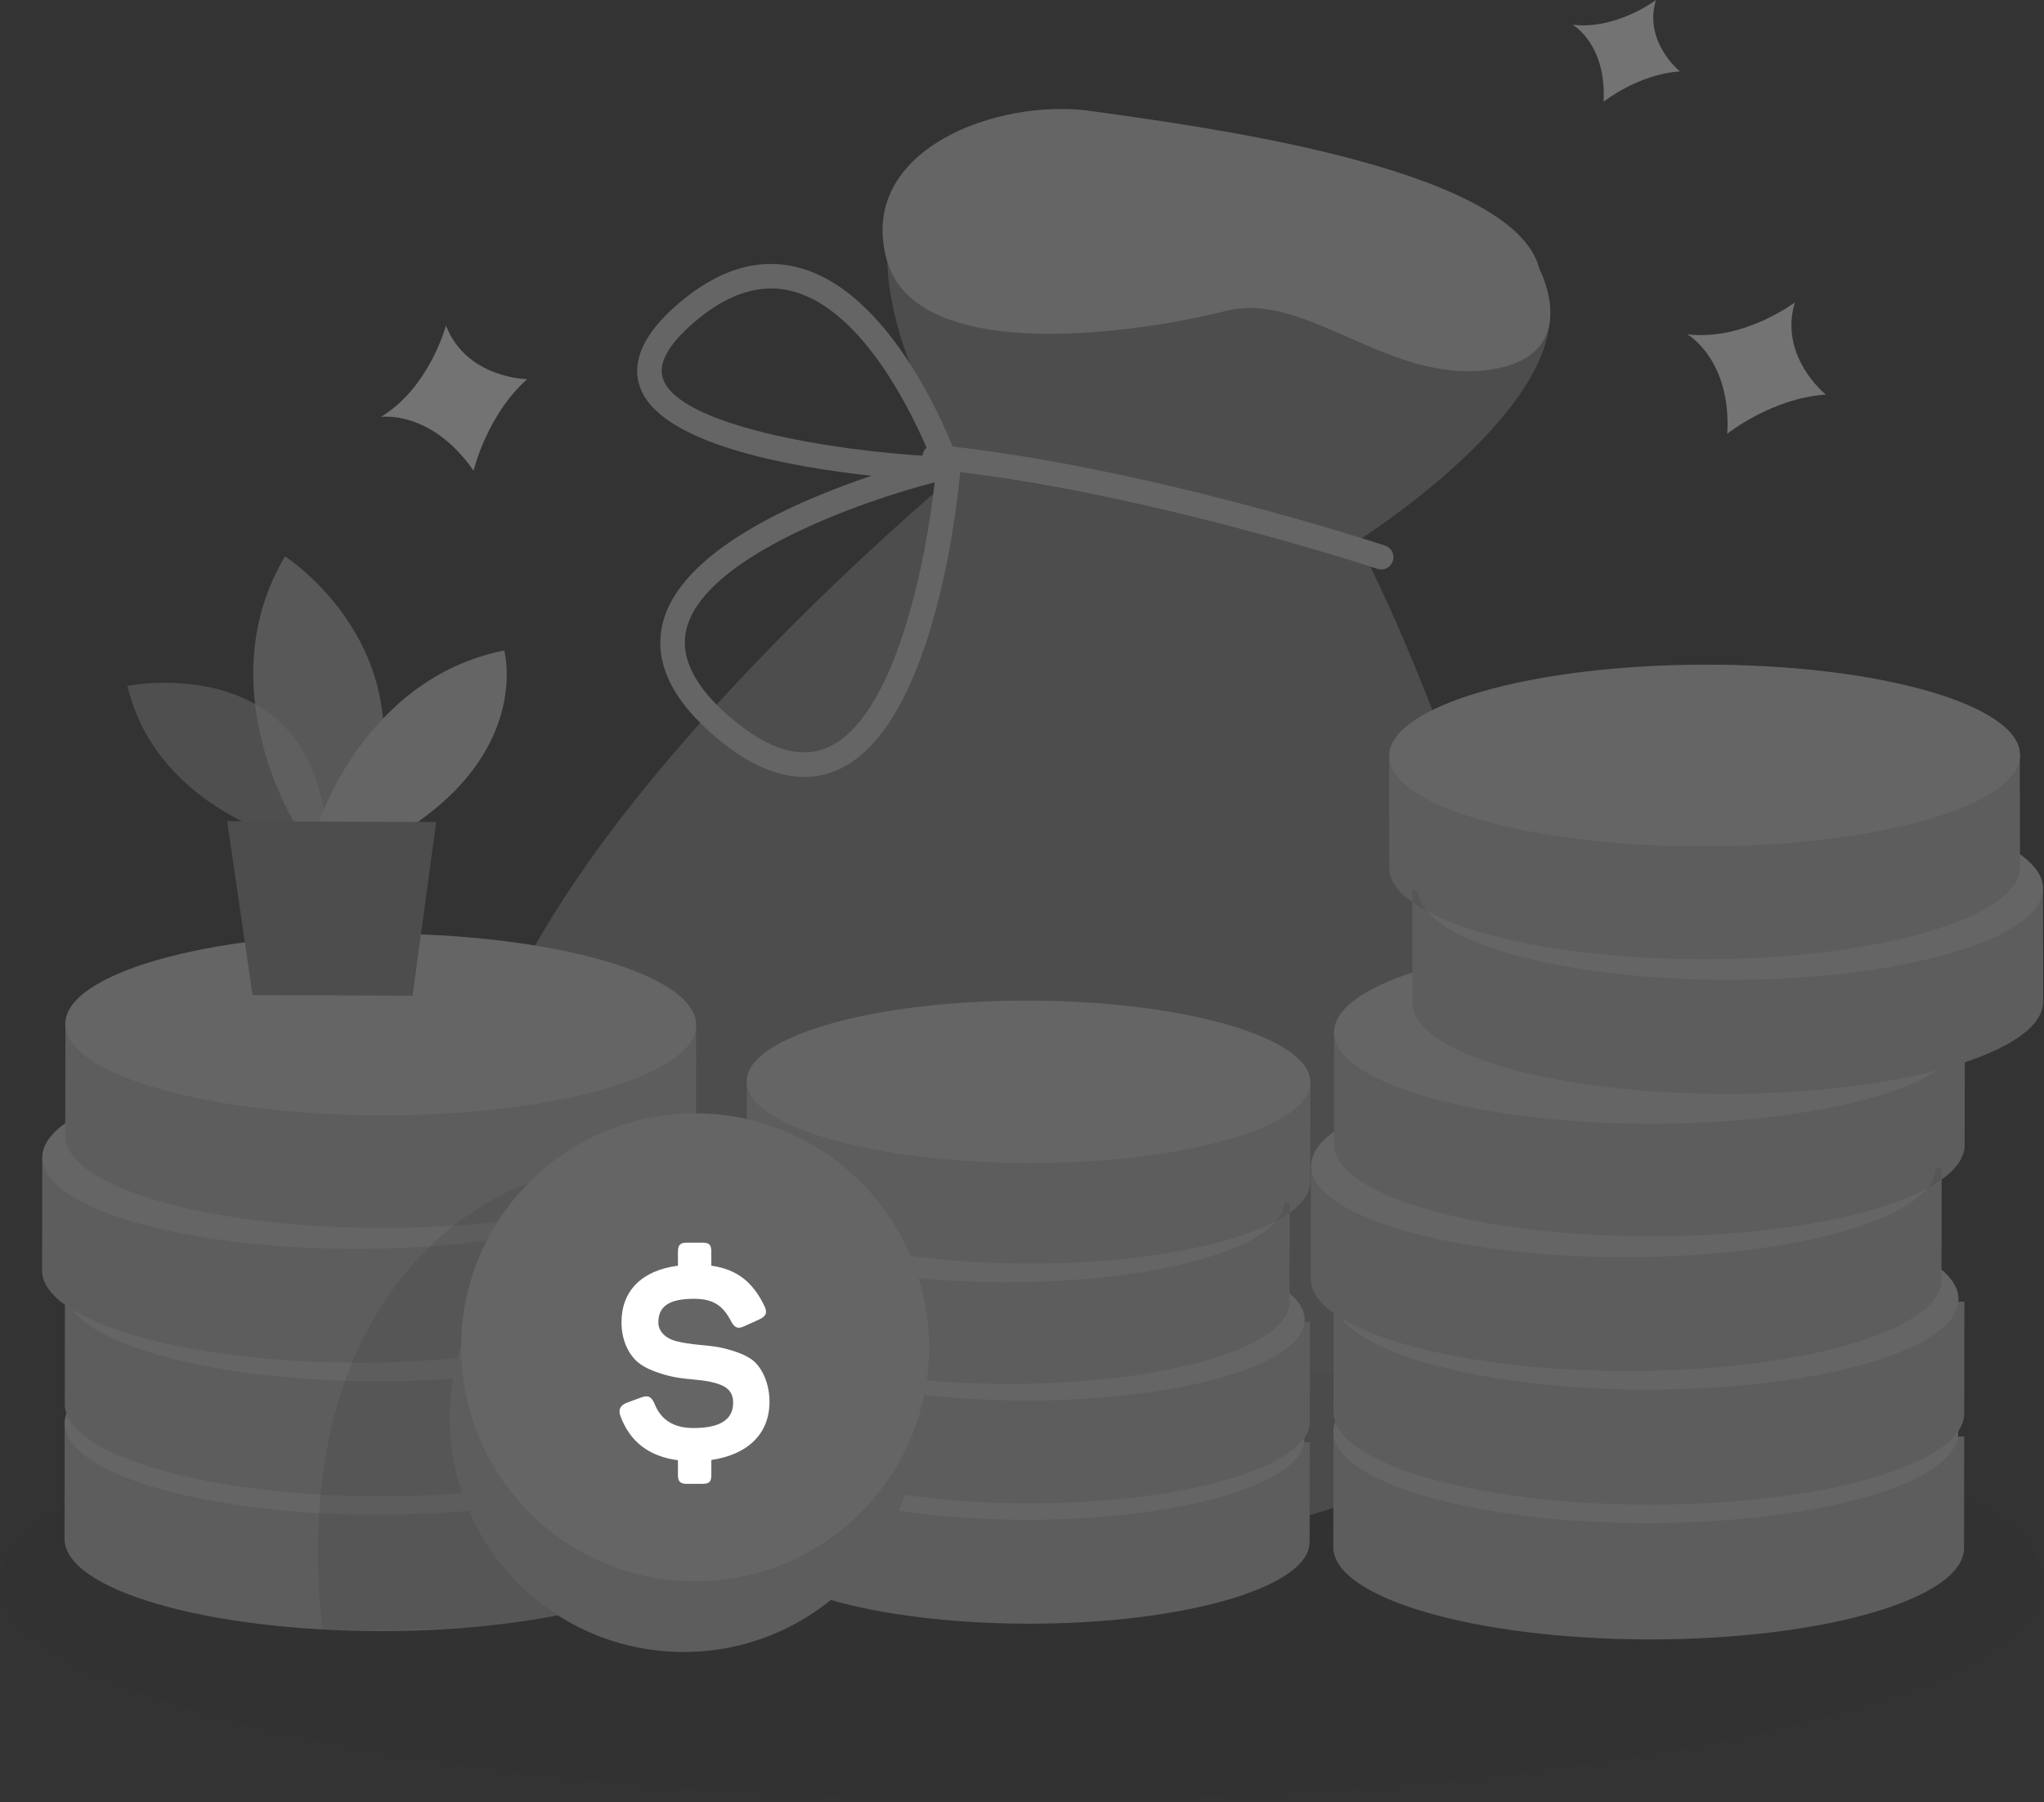 <svg width="473" height="417" viewBox="0 0 473 417" fill="none" xmlns="http://www.w3.org/2000/svg">
<rect x="0" y="0" width="473" height="417" fill="#333333" stroke="none"/>
<path d="M314.16 125.16C314.16 125.16 346.66 186.67 354.34 252.31C362.02 317.95 341.88 363.26 230.75 355.77C119.63 348.28 92.76 302.78 113.09 242.29C133.43 181.79 222.32 108.89 222.32 108.89L314.15 125.16H314.16Z" fill="#4D4D4D"/>
<path d="M314.16 125.16C314.16 125.16 371.13 89.37 356.15 63.4C341.17 37.42 304.75 43.77 285.87 34.47C266.99 25.18 165.7 8.77 222.33 108.89L314.16 125.16Z" fill="#4D4D4D"/>
<path d="M319.25 131.75C319.08 131.73 318.9 131.69 318.73 131.63C318.18 131.45 263.12 113.25 216.01 108.57C215.98 108.57 215.94 108.57 215.91 108.56C214.41 108.36 213.32 107 213.47 105.47C213.62 103.91 215.01 102.78 216.57 102.93C264.34 107.69 319.96 126.07 320.52 126.26C322 126.75 322.81 128.36 322.31 129.84C321.87 131.15 320.57 131.93 319.25 131.75Z" fill="#656565"/>
<path d="M186.08 179.79C179.73 179.79 172.87 176.71 165.62 170.57C155.38 161.91 151.25 153.09 153.32 144.37C157.31 127.56 184.27 115.94 201.67 110.1C182.59 108.02 152.61 102.68 148.07 89.5C146.02 83.55 149.03 77.07 157 70.24C166.32 62.25 175.74 59.47 185 61.98C208.23 68.27 221.54 105.97 222.09 107.57C222.22 107.94 222.27 108.33 222.24 108.72C222.04 111.15 217.18 168.45 193.46 178.32C191.08 179.31 188.62 179.8 186.08 179.8V179.79ZM216.28 111.62C200.3 115.7 162.87 128.63 158.83 145.68C157.29 152.16 160.81 159.08 169.28 166.25C177.69 173.36 185.09 175.67 191.29 173.08C207.25 166.44 214.4 129.19 216.28 111.61V111.62ZM178.46 66.76C172.68 66.76 166.72 69.36 160.69 74.53C154.66 79.7 152.21 84.11 153.43 87.65C157.16 98.5 192.48 104.29 215.25 105.56C211.32 96.03 199.87 71.85 183.52 67.43C181.85 66.98 180.16 66.75 178.46 66.75V66.76Z" fill="#656565"/>
<path d="M356.24 62.26C356.24 62.26 367.07 82.85 343.99 85.65C320.91 88.45 301.97 67.24 283.64 71.95C265.31 76.66 211.96 85.28 205.15 59.94C198.33 34.59 230.95 22.59 252.54 25.7C274.13 28.81 350.31 38.1 356.24 62.26Z" fill="#656565"/>
<path opacity="0.03" d="M236.4 416.52C366.96 416.52 472.8 393.888 472.8 365.97C472.8 338.052 366.96 315.42 236.4 315.42C105.84 315.42 0 338.052 0 365.97C0 393.888 105.84 416.52 236.4 416.52Z" fill="#000001"/>
<path d="M303.13 305.91L303.09 329.02C303.07 339.49 273.87 347.94 237.86 347.88C201.85 347.82 172.68 339.28 172.7 328.8L172.74 305.69L303.13 305.91Z" fill="#656565"/>
<path d="M303.09 333.76L303.05 356.87C303.03 367.34 273.83 375.79 237.82 375.73C201.81 375.67 172.64 367.13 172.66 356.65L172.7 333.54L303.09 333.76Z" fill="#656565"/>
<path opacity="0.08" d="M303.09 333.76L303.05 356.87C303.03 367.34 273.83 375.79 237.82 375.73C201.81 375.67 172.64 367.13 172.66 356.65L172.7 333.54L303.09 333.76Z" fill="#000001"/>
<path d="M301.847 333.017C301.865 322.64 272.962 314.177 237.29 314.114C201.618 314.052 172.685 322.414 172.667 332.792C172.649 343.169 201.552 351.632 237.224 351.694C272.896 351.756 301.829 343.394 301.847 333.017Z" fill="#656565"/>
<path opacity="0.08" d="M303.13 305.91L303.09 329.02C303.07 339.49 273.87 347.94 237.86 347.88C201.85 347.82 172.68 339.28 172.7 328.8L172.74 305.69L303.13 305.91Z" fill="#000001"/>
<path d="M298.44 278.28L298.4 301.39C298.38 311.86 269.18 320.31 233.17 320.25C197.16 320.19 167.99 311.65 168.01 301.17L168.05 278.06L298.44 278.28Z" fill="#656565"/>
<path d="M303.23 250.43L303.19 273.54C303.17 284.01 273.97 292.46 237.96 292.4C201.95 292.34 172.78 283.8 172.8 273.32L172.84 250.21L303.23 250.43Z" fill="#656565"/>
<path d="M301.907 305.419C301.925 295.041 273.022 286.578 237.35 286.516C201.678 286.454 172.745 294.816 172.727 305.193C172.709 315.571 201.612 324.034 237.284 324.096C272.956 324.158 301.889 315.796 301.907 305.419Z" fill="#656565"/>
<path opacity="0.08" d="M298.44 278.28L298.4 301.39C298.38 311.86 269.18 320.31 233.17 320.25C197.16 320.19 167.99 311.65 168.01 301.17L168.05 278.06L298.44 278.28Z" fill="#000001"/>
<path d="M297.249 278.051C297.267 267.674 268.364 259.211 232.692 259.148C197.02 259.086 168.088 267.448 168.069 277.826C168.051 288.203 196.954 296.666 232.627 296.728C268.299 296.79 297.231 288.428 297.249 278.051Z" fill="#656565"/>
<path opacity="0.08" d="M303.23 250.43L303.19 273.54C303.17 284.01 273.97 292.46 237.96 292.4C201.95 292.34 172.78 283.8 172.8 273.32L172.84 250.21L303.23 250.43Z" fill="#000001"/>
<path d="M303.239 250.454C303.257 240.077 274.072 231.613 238.052 231.55C202.032 231.487 172.817 239.849 172.799 250.226C172.781 260.604 201.966 269.067 237.986 269.13C274.006 269.193 303.221 260.831 303.239 250.454Z" fill="#656565"/>
<path d="M454.58 301.21L454.54 327.08C454.52 338.8 421.83 348.25 381.53 348.19C341.23 348.12 308.57 338.56 308.59 326.84L308.63 300.97L454.58 301.22V301.21Z" fill="#656565"/>
<path d="M454.53 332.39L454.49 358.26C454.47 369.98 421.78 379.43 381.48 379.37C341.18 379.3 308.52 369.74 308.54 358.02L308.58 332.15L454.53 332.4V332.39Z" fill="#656565"/>
<path opacity="0.08" d="M454.53 332.39L454.49 358.26C454.47 369.98 421.78 379.43 381.48 379.37C341.18 379.3 308.52 369.74 308.54 358.02L308.58 332.15L454.53 332.4V332.39Z" fill="#000001"/>
<path d="M453.158 331.548C453.178 319.934 420.825 310.462 380.895 310.392C340.964 310.322 308.578 319.681 308.558 331.296C308.538 342.91 340.891 352.382 380.821 352.452C420.751 352.522 453.137 343.163 453.158 331.548Z" fill="#656565"/>
<path opacity="0.08" d="M454.58 301.21L454.54 327.08C454.52 338.8 421.83 348.25 381.53 348.19C341.23 348.12 308.57 338.56 308.59 326.84L308.63 300.97L454.58 301.22V301.21Z" fill="#000001"/>
<path d="M449.32 270.29L449.28 296.16C449.26 307.88 416.57 317.33 376.27 317.27C335.97 317.2 303.31 307.64 303.33 295.92L303.37 270.05L449.32 270.3V270.29Z" fill="#656565"/>
<path d="M454.68 239.12L454.64 264.99C454.62 276.71 421.93 286.16 381.63 286.1C341.33 286.03 308.67 276.47 308.69 264.75L308.73 238.88L454.68 239.13V239.12Z" fill="#656565"/>
<path d="M453.218 300.664C453.238 289.05 420.885 279.578 380.955 279.508C341.024 279.438 308.638 288.797 308.618 300.412C308.598 312.026 340.951 321.498 380.881 321.568C420.811 321.638 453.198 312.279 453.218 300.664Z" fill="#656565"/>
<path opacity="0.08" d="M449.32 270.29L449.28 296.16C449.26 307.88 416.57 317.33 376.27 317.27C335.97 317.2 303.31 307.64 303.33 295.92L303.37 270.05L449.32 270.3V270.29Z" fill="#000001"/>
<path d="M448.009 270.021C448.029 258.406 415.676 248.934 375.746 248.864C335.815 248.795 303.429 258.154 303.409 269.768C303.389 281.383 335.742 290.855 375.672 290.924C415.602 290.994 447.989 281.635 448.009 270.021Z" fill="#656565"/>
<path opacity="0.08" d="M454.68 239.12L454.64 264.99C454.62 276.71 421.93 286.16 381.63 286.1C341.33 286.03 308.67 276.47 308.69 264.75L308.73 238.88L454.68 239.13V239.12Z" fill="#000001"/>
<path d="M454.709 239.138C454.73 227.523 422.063 218.051 381.746 217.981C341.429 217.91 308.73 227.269 308.71 238.883C308.689 250.498 341.356 259.97 381.673 260.04C421.989 260.111 454.689 250.752 454.709 239.138Z" fill="#656565"/>
<path d="M326.81 206.15L326.85 232.02C326.87 243.74 359.56 253.19 399.86 253.13C440.16 253.06 472.82 243.5 472.8 231.78L472.76 205.91L326.81 206.16V206.15Z" fill="#656565"/>
<path d="M321.45 174.98L321.49 200.85C321.51 212.57 354.2 222.02 394.5 221.96C434.8 221.89 467.46 212.33 467.44 200.61L467.4 174.74L321.45 174.99V174.98Z" fill="#656565"/>
<path opacity="0.08" d="M326.81 206.15L326.85 232.02C326.87 243.74 359.56 253.19 399.86 253.13C440.16 253.06 472.82 243.5 472.8 231.78L472.76 205.91L326.81 206.16V206.15Z" fill="#000001"/>
<path d="M400.508 226.747C440.438 226.677 472.791 217.205 472.771 205.591C472.751 193.976 440.365 184.617 400.435 184.687C360.505 184.757 328.151 194.229 328.171 205.843C328.192 217.458 360.578 226.817 400.508 226.747Z" fill="#656565"/>
<path opacity="0.08" d="M321.45 174.98L321.49 200.85C321.51 212.57 354.2 222.02 394.5 221.96C434.8 221.89 467.46 212.33 467.44 200.61L467.4 174.74L321.45 174.99V174.98Z" fill="#000001"/>
<path d="M394.504 195.867C434.821 195.797 467.488 186.325 467.467 174.71C467.447 163.096 434.748 153.737 394.431 153.808C354.114 153.878 321.447 163.35 321.468 174.965C321.488 186.579 354.187 195.938 394.504 195.867Z" fill="#656565"/>
<path d="M160.99 299.28L160.95 325.15C160.93 336.87 128.24 346.32 87.94 346.26C47.64 346.19 14.98 336.63 15 324.91L15.04 299.04L160.99 299.29V299.28Z" fill="#656565"/>
<path d="M160.93 330.46L160.89 356.33C160.87 368.05 128.18 377.5 87.88 377.44C47.58 377.37 14.92 367.81 14.94 356.09L14.98 330.22L160.93 330.47V330.46Z" fill="#656565"/>
<path opacity="0.08" d="M160.93 330.46L160.89 356.33C160.87 368.05 128.18 377.5 87.88 377.44C47.58 377.37 14.92 367.81 14.94 356.09L14.98 330.22L160.93 330.47V330.46Z" fill="#000001"/>
<path d="M159.545 329.624C159.566 318.01 127.212 308.538 87.282 308.468C47.352 308.398 14.966 317.757 14.946 329.372C14.925 340.986 47.279 350.458 87.209 350.528C127.139 350.598 159.525 341.239 159.545 329.624Z" fill="#656565"/>
<path opacity="0.08" d="M160.99 299.28L160.95 325.15C160.93 336.87 128.24 346.32 87.94 346.26C47.64 346.19 14.98 336.63 15 324.91L15.04 299.04L160.99 299.29V299.28Z" fill="#000001"/>
<path d="M155.73 268.35L155.69 294.22C155.67 305.94 122.98 315.39 82.68 315.33C42.38 315.26 9.72 305.7 9.74 293.98L9.78 268.11L155.73 268.36V268.35Z" fill="#656565"/>
<path d="M161.09 237.18L161.05 263.05C161.03 274.77 128.34 284.22 88.04 284.16C47.74 284.09 15.08 274.53 15.1 262.81L15.14 236.94L161.09 237.19V237.18Z" fill="#656565"/>
<path d="M159.595 298.73C159.616 287.116 127.262 277.644 87.332 277.574C47.402 277.504 15.016 286.863 14.996 298.478C14.975 310.092 47.329 319.564 87.259 319.634C127.189 319.704 159.575 310.345 159.595 298.73Z" fill="#656565"/>
<path opacity="0.08" d="M155.73 268.35L155.69 294.22C155.67 305.94 122.98 315.39 82.68 315.33C42.38 315.26 9.72 305.7 9.74 293.98L9.78 268.11L155.73 268.36V268.35Z" fill="#000001"/>
<path d="M154.386 268.087C154.407 256.472 122.053 247 82.123 246.931C42.193 246.861 9.807 256.22 9.787 267.834C9.766 279.449 42.12 288.921 82.05 288.991C121.98 289.06 154.366 279.701 154.386 268.087Z" fill="#656565"/>
<path opacity="0.08" d="M161.09 237.18L161.05 263.05C161.03 274.77 128.34 284.22 88.04 284.16C47.74 284.09 15.08 274.53 15.1 262.81L15.14 236.94L161.09 237.19V237.18Z" fill="#000001"/>
<path opacity="0.08" d="M158.21 382.28C188.127 382.28 212.38 358.027 212.38 328.11C212.38 298.193 188.127 273.94 158.21 273.94C128.293 273.94 104.04 298.193 104.04 328.11C104.04 358.027 128.293 382.28 158.21 382.28Z" fill="#000001"/>
<path opacity="0.08" d="M122.17 273.87C122.17 273.87 65.46 291.18 74.57 377.06C74.57 377.06 111.54 378.31 129.1 373.8C144.79 369.77 122.18 273.87 122.18 273.87H122.17Z" fill="#000001"/>
<path d="M161.097 237.204C161.117 225.59 128.451 216.117 88.134 216.047C47.817 215.976 15.117 225.335 15.097 236.949C15.077 248.564 47.744 258.036 88.06 258.107C128.377 258.177 161.077 248.819 161.097 237.204Z" fill="#656565"/>
<path d="M158.21 382.28C188.127 382.28 212.38 358.027 212.38 328.11C212.38 298.193 188.127 273.94 158.21 273.94C128.293 273.94 104.04 298.193 104.04 328.11C104.04 358.027 128.293 382.28 158.21 382.28Z" fill="#656565"/>
<g opacity="0.08">
<path d="M160.85 365.96C190.767 365.96 215.02 341.707 215.02 311.79C215.02 281.873 190.767 257.62 160.85 257.62C130.933 257.62 106.68 281.873 106.68 311.79C106.68 341.707 130.933 365.96 160.85 365.96Z" fill="#000001"/>
</g>
<path opacity="0.08" d="M158.21 382.28C188.127 382.28 212.38 358.027 212.38 328.11C212.38 298.193 188.127 273.94 158.21 273.94C128.293 273.94 104.04 298.193 104.04 328.11C104.04 358.027 128.293 382.28 158.21 382.28Z" fill="#000001"/>
<path d="M160.85 365.96C190.767 365.96 215.02 341.707 215.02 311.79C215.02 281.873 190.767 257.62 160.85 257.62C130.933 257.62 106.68 281.873 106.68 311.79C106.68 341.707 130.933 365.96 160.85 365.96Z" fill="#656565"/>
<path d="M162.6 287.56C164.13 287.56 164.6 288.09 164.6 289.63V292.89C170.73 293.76 174.26 296.82 176.86 302.15C177.66 303.75 177.33 304.61 175.53 305.41L172.27 306.88C170.74 307.61 170 307.28 169.14 305.68C167.34 302.22 165.14 300.55 160.61 300.55C154.95 300.55 152.35 302.22 152.35 306.01C152.35 308.47 154.61 310.01 156.95 310.47C158.08 310.74 159.68 311 161.75 311.2C165.48 311.53 167.35 311.8 170.61 312.93C172.28 313.53 173.54 314.2 174.54 315.06C176.4 316.79 178.07 320.12 178.07 324.39C178.07 331.65 173.21 336.58 164.61 337.85V341.31C164.61 342.84 164.14 343.37 162.61 343.37H158.95C157.42 343.37 156.88 342.84 156.88 341.31V337.91C150.22 337.04 145.76 333.65 143.56 327.65C143.03 326.19 143.56 325.19 145.09 324.59L148.35 323.39C150.02 322.79 150.75 323.19 151.48 324.86C152.94 328.59 155.94 330.46 160.47 330.46C166.6 330.46 169.66 328.53 169.66 324.6C169.66 322.53 168.73 321.27 166.8 320.47C164.87 319.74 163.2 319.47 160.21 319.2C156.55 318.87 154.48 318.47 151.28 317.27C149.68 316.67 148.42 315.94 147.42 315.07C145.42 313.27 143.82 310.07 143.82 306.01C143.82 298.82 148.35 294.02 156.88 292.89V289.63C156.88 288.1 157.41 287.56 158.95 287.56H162.61H162.6Z" fill="white"/>
<path d="M103.2 75.33C103.2 75.33 99.41 89.68 88.12 96.49C88.12 96.49 99.69 94.71 109.59 108.92C109.59 108.92 112.62 96.1 121.99 87.74C121.99 87.74 107.94 87.58 103.2 75.34V75.33Z" fill="#737373"/>
<path d="M415.35 69.97C415.35 69.97 403.53 78.95 390.44 77.36C390.44 77.36 400.66 83.08 399.71 100.37C399.71 100.37 409.99 92.13 422.52 91.31C422.52 91.31 411.55 82.54 415.35 69.97Z" fill="#737373"/>
<path d="M383.2 0C383.2 0 374.04 6.96 363.9 5.72C363.9 5.72 371.82 10.15 371.08 23.55C371.08 23.55 379.04 17.16 388.76 16.53C388.76 16.53 380.26 9.73 383.2 0Z" fill="#737373"/>
<path opacity="0.58" d="M64.82 193.64C64.82 193.64 35.81 185.72 29.5 158.72C29.5 158.72 74.45 149.63 75.73 196.03L64.82 193.64Z" fill="#656565"/>
<path opacity="0.73" d="M68.38 190.76C68.38 190.76 48.11 158.72 65.95 128.76C65.95 128.76 100.13 150.47 84.94 190.83L68.38 190.76Z" fill="#656565"/>
<path d="M73.6 190.78C73.6 190.78 84.31 156.94 116.68 150.53C116.68 150.53 122.75 172.5 95.72 190.87L73.6 190.78Z" fill="#656565"/>
<path d="M52.56 190.02L58.44 230.26L95.48 230.41L100.94 190.23L52.56 190.02Z" fill="#4D4D4D"/>
</svg>
